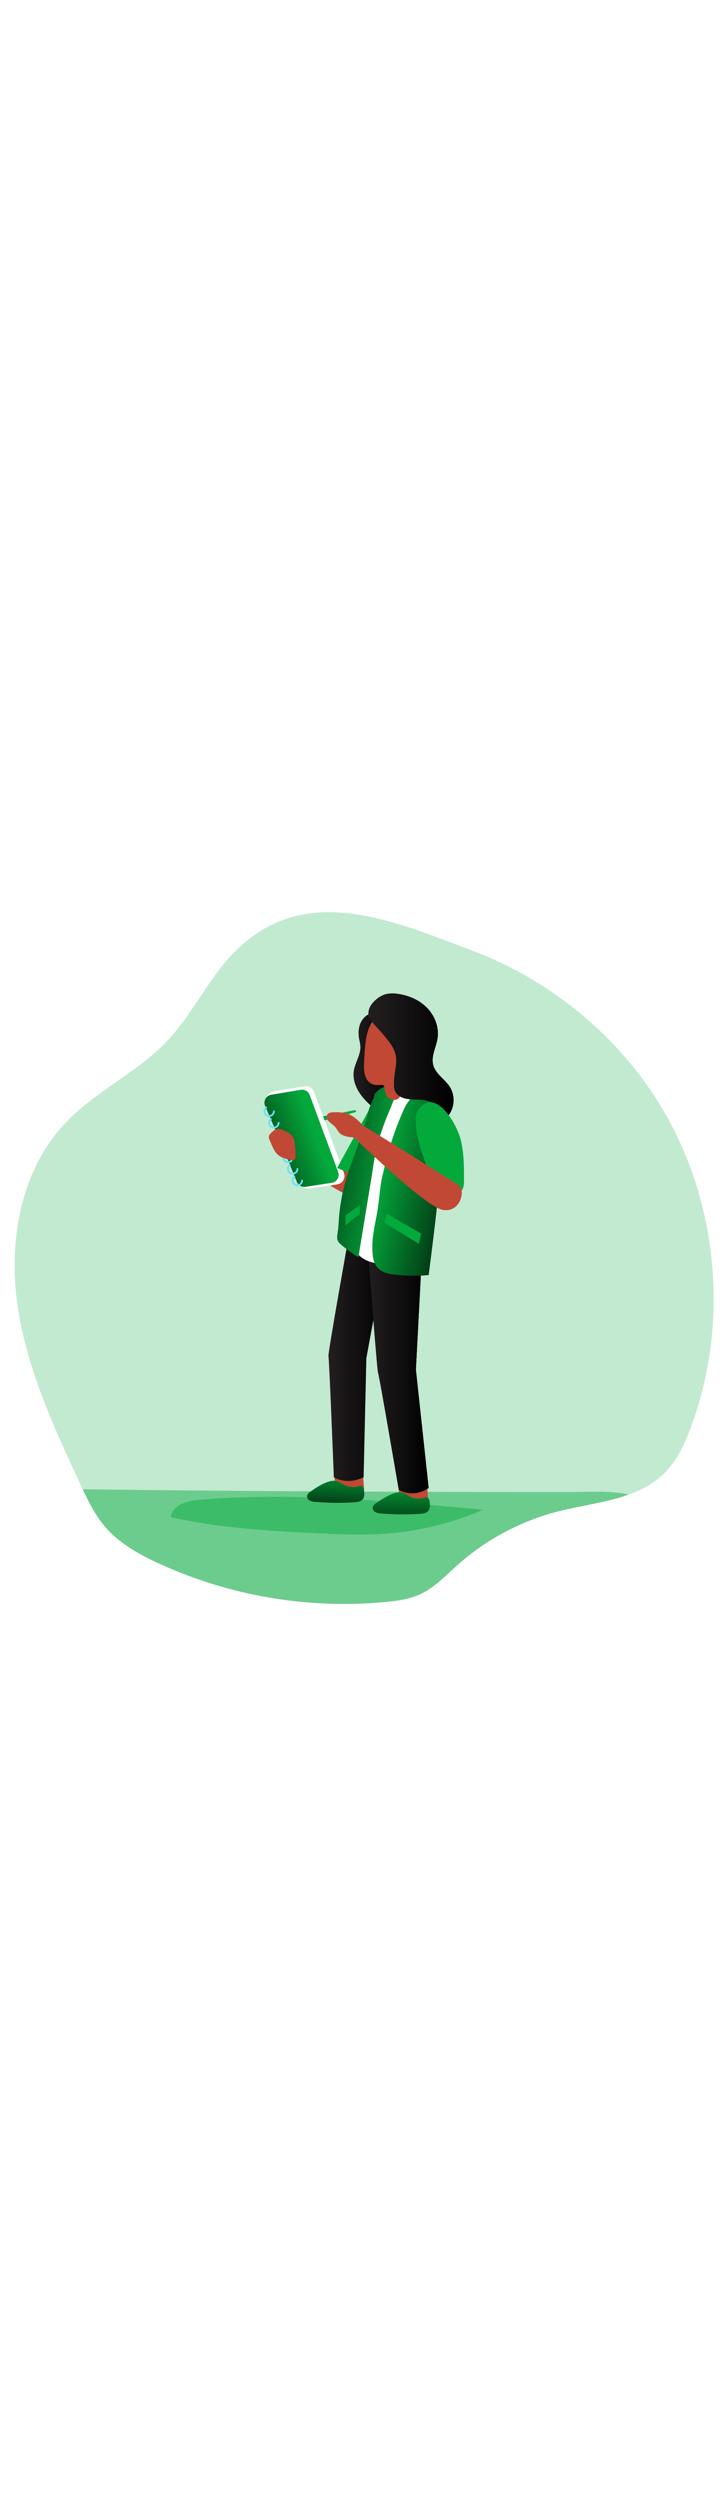 <svg id="_0289_note_taking" xmlns="http://www.w3.org/2000/svg" xmlns:xlink="http://www.w3.org/1999/xlink" viewBox="0 0 500 500" data-imageid="note-taking-10" imageName="Note Taking" class="illustrations_image" style="width: 145px;"><defs><style>.cls-1_note-taking-10{opacity:.45;}.cls-1_note-taking-10,.cls-2_note-taking-10,.cls-3_note-taking-10,.cls-4_note-taking-10,.cls-5_note-taking-10,.cls-6_note-taking-10,.cls-7_note-taking-10,.cls-8_note-taking-10,.cls-9_note-taking-10,.cls-10_note-taking-10,.cls-11_note-taking-10,.cls-12_note-taking-10,.cls-13_note-taking-10,.cls-14_note-taking-10,.cls-15_note-taking-10,.cls-16_note-taking-10{stroke-width:0px;}.cls-1_note-taking-10,.cls-12_note-taking-10{isolation:isolate;}.cls-1_note-taking-10,.cls-12_note-taking-10,.cls-16_note-taking-10{fill:#68e1fd;}.cls-2_note-taking-10{fill:url(#linear-gradient);}.cls-3_note-taking-10{fill:url(#linear-gradient-10-note-taking-10);}.cls-17_note-taking-10{fill:none;stroke:#68e1fd;stroke-linecap:round;stroke-miterlimit:10;stroke-width:1.2px;}.cls-4_note-taking-10{fill:url(#linear-gradient-4-note-taking-10);}.cls-5_note-taking-10{fill:url(#linear-gradient-2-note-taking-10);}.cls-6_note-taking-10{fill:url(#linear-gradient-3-note-taking-10);}.cls-7_note-taking-10{fill:url(#linear-gradient-8-note-taking-10);}.cls-8_note-taking-10{fill:url(#linear-gradient-9-note-taking-10);}.cls-9_note-taking-10{fill:url(#linear-gradient-7-note-taking-10);}.cls-10_note-taking-10{fill:url(#linear-gradient-5-note-taking-10);}.cls-11_note-taking-10{fill:url(#linear-gradient-6-note-taking-10);}.cls-12_note-taking-10{opacity:.24;}.cls-13_note-taking-10{fill:#231f20;}.cls-14_note-taking-10{fill:#c14834;}.cls-15_note-taking-10{fill:#fff;}</style><linearGradient id="linear-gradient-note-taking-10" x1="770.15" y1="2911.6" x2="772.26" y2="2897.14" gradientTransform="translate(-536.89 3063.48) scale(1 -1)" gradientUnits="userSpaceOnUse"><stop offset="0" stop-color="#010101" stop-opacity="0"/><stop offset=".47" stop-color="#010101" stop-opacity=".47"/><stop offset=".95" stop-color="#010101"/></linearGradient><linearGradient id="linear-gradient-2-note-taking-10" x1="780.97" y1="2943.01" x2="807.55" y2="2943.01" xlink:href="#linear-gradient-note-taking-10"/><linearGradient id="linear-gradient-3-note-taking-10" x1="754.45" y1="2893.65" x2="694.05" y2="2870.93" xlink:href="#linear-gradient-note-taking-10"/><linearGradient id="linear-gradient-4-note-taking-10" x1="763.69" y1="2740.35" x2="804.04" y2="2740.35" xlink:href="#linear-gradient-note-taking-10"/><linearGradient id="linear-gradient-5-note-taking-10" x1="790.58" y1="2732.56" x2="832.91" y2="2732.56" xlink:href="#linear-gradient-note-taking-10"/><linearGradient id="linear-gradient-6-note-taking-10" x1="809.64" y1="2866.71" x2="728.78" y2="2881.65" xlink:href="#linear-gradient-note-taking-10"/><linearGradient id="linear-gradient-7-note-taking-10" x1="797.69" y1="2863.7" x2="873.02" y2="2846.17" xlink:href="#linear-gradient-note-taking-10"/><linearGradient id="linear-gradient-8-note-taking-10" x1="791.24" y1="2947.98" x2="850.06" y2="2947.98" xlink:href="#linear-gradient-note-taking-10"/><linearGradient id="linear-gradient-9-note-taking-10" x1="769.66" y1="2664.22" x2="767.71" y2="2623.3" xlink:href="#linear-gradient-note-taking-10"/><linearGradient id="linear-gradient-10-note-taking-10" x1="814.02" y1="2655.8" x2="814.02" y2="2609.53" xlink:href="#linear-gradient-note-taking-10"/></defs><g id="background_note-taking-10"><path class="cls-12_note-taking-10 targetColor" d="M476.97,372.62c-4.2,11.31-9.45,22.6-17.96,31.15-7.02,7.05-15.53,11.62-24.8,14.94-15.3,5.47-32.57,7.54-48.51,11.56-26,6.61-50.02,19.39-70.02,37.26-7.99,7.16-15.51,15.26-25.21,19.79-7.54,3.56-15.99,4.71-24.29,5.5-53.74,5-107.85-4.24-156.89-26.78-13.66-6.3-27.16-13.88-36.92-25.36-6.47-7.62-11-16.58-15.22-25.61-.56-1.1-1.05-2.17-1.55-3.25-18.75-40.17-37.65-81.13-43.7-125.02-6.05-43.88,2.67-92.03,33.11-124.24,20.82-22.06,49.89-34.92,70.68-56.95,18.16-19.31,29.1-44.67,48.2-63.03,48.33-46.64,109.26-18.91,162.42,1.05,56.22,21.1,104.97,62.15,134.35,114.59,36.12,64.61,42.27,145.12,16.34,214.39Z" style="fill: rgb(4, 169, 60);"/><path class="cls-1_note-taking-10 targetColor" d="M434.2,418.71c-15.3,5.47-32.57,7.54-48.51,11.56-26,6.61-50.02,19.39-70.02,37.26-7.99,7.16-15.51,15.26-25.21,19.79-7.54,3.56-15.99,4.71-24.29,5.5-53.74,5-107.85-4.24-156.89-26.78-13.66-6.3-27.16-13.88-36.92-25.36-6.47-7.62-11-16.58-15.22-25.61,28.47.35,56.94.65,85.42.9,56.73.48,113.46.78,170.19.9,28.09.06,56.19.08,84.29.06,7.72-.03,26.61-1.03,37.17,1.76Z" style="fill: rgb(4, 169, 60);"/><path class="cls-1_note-taking-10 targetColor" d="M137.53,422.31c-8.3.68-18.84,3.68-19.45,11.99,33.01,7.5,66.99,9.45,100.85,11.08,15.14.74,30.31,1.42,45.44.45,23.91-1.54,47.38-7.18,69.39-16.67-65.45-5.95-130.48-12.24-196.23-6.85Z" style="fill: rgb(4, 169, 60);"/></g><g id="character_note-taking-10"><path class="cls-16_note-taking-10 targetColor" d="M231.75,156.21l13.23-2.62s1.15-.16.82,1.3l-18.84,5.03-3.49.89-1.54-2.76,9.82-1.85Z" style="fill: rgb(4, 169, 60);"/><path class="cls-2_note-taking-10" d="M231.75,156.21l13.23-2.62s1.15-.16.82,1.3l-18.84,5.03-3.49.89-1.54-2.76,9.82-1.85Z"/><path class="cls-13_note-taking-10" d="M250.14,91.4c-2.55,3.78-2.96,8.7-2.1,13.19.37,1.59.65,3.2.83,4.82.37,5.89-3.6,11.17-4.53,17-.89,5.65,1.21,11.45,4.51,16.13,3.3,4.67,7.73,8.4,12.11,12.11,4.2-4.39,5.64-10.73,5.76-16.81.12-6.08-.96-12.06-1.12-18.11-.17-2.88.13-5.77.88-8.55,1.5-4.99,5.25-9.79,3.98-14.83-.78-2.93-3.15-5.13-5.38-7.15-2.55-2.3-4.35-3.46-7.93-2.66-2.87.67-5.38,2.41-7.01,4.86Z"/><path class="cls-5_note-taking-10" d="M250.14,91.4c-2.55,3.78-2.96,8.7-2.1,13.19.37,1.59.65,3.2.83,4.82.37,5.89-3.6,11.17-4.53,17-.89,5.65,1.21,11.45,4.51,16.13,3.3,4.67,7.73,8.4,12.11,12.11,4.2-4.39,5.64-10.73,5.76-16.81.12-6.08-.96-12.06-1.12-18.11-.17-2.88.13-5.77.88-8.55,1.5-4.99,5.25-9.79,3.98-14.83-.78-2.93-3.15-5.13-5.38-7.15-2.55-2.3-4.35-3.46-7.93-2.66-2.87.67-5.38,2.41-7.01,4.86Z"/><path class="cls-14_note-taking-10" d="M251.23,198.03l-52.53-19.19,2.98,8.82s38.87,29,48.13,27.31c9.26-1.68,1.42-16.95,1.42-16.95Z"/><path class="cls-15_note-taking-10" d="M196.62,177.56l-12.27-28.72c-1.28-2.99.1-6.44,3.09-7.72.43-.19.89-.32,1.35-.4l21.5-3.61c2.79-.47,5.52,1.11,6.5,3.76l20.75,56.04c1.13,3.06-.44,6.45-3.5,7.58-.37.14-.76.24-1.16.3l-19.13,2.84c-2.68.39-5.28-1.1-6.3-3.6l-10.84-26.45Z"/><path class="cls-16_note-taking-10 targetColor" d="M194.74,177.9l-11.63-27.23c-1.22-2.84.1-6.12,2.94-7.34.41-.17.83-.3,1.27-.37l20.39-3.42c2.65-.44,5.23,1.06,6.17,3.57l19.67,53.14c1.07,2.89-.4,6.1-3.29,7.17-.36.13-.73.23-1.11.29l-18.14,2.72c-2.55.38-5.02-1.03-6-3.41l-10.25-25.11Z" style="fill: rgb(4, 169, 60);"/><path class="cls-6_note-taking-10" d="M194.74,177.9l-11.63-27.23c-1.22-2.84.1-6.12,2.94-7.34.41-.17.83-.3,1.27-.37l20.39-3.42c2.65-.44,5.23,1.06,6.17,3.57l19.67,53.14c1.07,2.89-.4,6.1-3.29,7.17-.36.13-.73.23-1.11.29l-18.14,2.72c-2.55.38-5.02-1.03-6-3.41l-10.25-25.11Z"/><path class="cls-17_note-taking-10" d="M202.15,186.16c0,1.82-1.47,3.29-3.28,3.29-1.82,0-3.29-1.47-3.29-3.28,0-1.01.46-1.96,1.25-2.59"/><path class="cls-17_note-taking-10" d="M205.4,194.11c0,1.82-1.47,3.29-3.28,3.29-1.82,0-3.29-1.47-3.29-3.28,0-1.01.46-1.96,1.25-2.59"/><path class="cls-17_note-taking-10" d="M208.65,202.08c0,1.82-1.48,3.29-3.29,3.28-1.82,0-3.29-1.48-3.28-3.29,0-1,.46-1.95,1.25-2.58"/><path class="cls-16_note-taking-10 targetColor" d="M257.76,148.14l-24.93,45.28,15.57,6.72s12.07-48.09,9.36-52Z" style="fill: rgb(4, 169, 60);"/><path class="cls-14_note-taking-10" d="M294.9,411.66l.89,12.46c-2.16,1.28-4.66,1.87-7.16,1.67-3.8-.48-11.38-8.27-13.21-7.89l.06-3.71"/><path class="cls-14_note-taking-10" d="M250.54,402.76l.89,12.46c-2.16,1.28-4.66,1.87-7.16,1.67-3.79-.48-11.38-8.27-13.21-7.89l.07-3.71"/><path class="cls-13_note-taking-10" d="M253.69,244.49s6.67,88.73,7.42,90.19,14.29,80.74,14.29,80.74c0,0,9.45,6.06,20.62-1.21l-8.81-81.66,4.09-77.88s-31.87-13.09-37.6-10.18Z"/><path class="cls-13_note-taking-10" d="M241.46,237.2s-15.19,84.57-14.64,86.15c.55,1.58,3.73,83.4,3.73,83.4,0,0,8.53,5.75,20.54,0l1.89-82.11,14.18-76.69s-19.63-12.88-25.7-10.75Z"/><path class="cls-4_note-taking-10" d="M241.46,237.2s-15.19,84.57-14.64,86.15c.55,1.58,3.73,83.4,3.73,83.4,0,0,8.53,5.75,20.54,0l1.89-82.11,14.18-76.69s-19.63-12.88-25.7-10.75Z"/><path class="cls-13_note-taking-10" d="M253.69,244.49s6.67,88.73,7.42,90.19,14.29,80.74,14.29,80.74c0,0,9.45,6.06,20.62-1.21l-8.81-81.66,4.09-77.88s-31.87-13.09-37.6-10.18Z"/><path class="cls-10_note-taking-10" d="M253.69,244.49s6.67,88.73,7.42,90.19,14.29,80.74,14.29,80.74c0,0,9.45,6.06,20.62-1.21l-8.81-81.66,4.09-77.88s-31.87-13.09-37.6-10.18Z"/><path class="cls-15_note-taking-10" d="M297.88,141.19s-16-8.01-21.82-7.28c-10.59,1.32-14.91,12.32-17.86,21.16-9.94,29.98-6.91,60.52-14.89,90.86,0,0,2.17,10.9,16,13.09,13.83,2.19,7.99-67.65,13.09-81.46,5.1-13.81,31.3-33.46,25.48-36.37Z"/><path class="cls-16_note-taking-10 targetColor" d="M273.7,134.44s-12.19,3.15-15.09,8.19c0,2.71-3.1,7.45-3.8,10.34-3.45,14.21-8.66,27.81-13.59,41.38-3.27,9.32-5.5,18.97-6.66,28.79-.64,4.98-.58,10.16-1.4,15.09s-.21,5.95,3.55,9.12c.64.54,10.68,8.46,10.88,7.2,2.98-18.11,5.96-36.22,8.93-54.33,1.34-8.2,2.2-15.99,4.48-24.07,2.28-7.88,5.06-15.6,8.33-23.11.59-1.39,8.27-19.57,4.37-18.58Z" style="fill: rgb(4, 169, 60);"/><path class="cls-16_note-taking-10 targetColor" d="M295.56,143.94c-4.29-3.15-8.18-2.01-11.97,1.87-2.91,3-4.64,6.93-6.24,10.79-4.75,11.06-8.54,22.5-11.32,34.21-1.18,5.25-2.61,10.2-3.29,15.62-.74,5.8-1.24,11.63-2.22,17.4-1.29,7.67-3.37,15.76-3.37,23.53,0,9.45.72,18.19,15.28,19.65,14.55,1.46,23.6.29,23.6.29,0,0,12.05-90.49,9.86-106.49-.51-3.74-.79-7.59-3.44-10.51-1.98-2.15-4.1-4.15-6.36-6-.18-.11-.35-.23-.54-.36Z" style="fill: rgb(4, 169, 60);"/><path class="cls-11_note-taking-10" d="M273.7,134.44s-12.19,3.15-15.09,8.19c0,2.71-3.1,7.45-3.8,10.34-3.45,14.21-8.66,27.81-13.59,41.38-3.27,9.32-5.5,18.97-6.66,28.79-.64,4.98-.58,10.16-1.4,15.09s-.21,5.95,3.55,9.12c.64.54,10.68,8.46,10.88,7.2,2.98-18.11,5.96-36.22,8.93-54.33,1.34-8.2,2.2-15.99,4.48-24.07,2.28-7.88,5.06-15.6,8.33-23.11.59-1.39,8.27-19.57,4.37-18.58Z"/><path class="cls-9_note-taking-10" d="M295.56,143.94c-4.29-3.15-8.18-2.01-11.97,1.87-2.91,3-4.64,6.93-6.24,10.79-4.75,11.06-8.54,22.5-11.32,34.21-1.18,5.25-2.61,10.2-3.29,15.62-.74,5.8-1.24,11.63-2.22,17.4-1.29,7.67-3.37,15.76-3.37,23.53,0,9.45.72,18.19,15.28,19.65,14.55,1.46,23.6.29,23.6.29,0,0,12.05-90.49,9.86-106.49-.51-3.74-.79-7.59-3.44-10.51-1.98-2.15-4.1-4.15-6.36-6-.18-.11-.35-.23-.54-.36Z"/><path class="cls-14_note-taking-10" d="M256.65,93.31c-4.11,6.56-4.52,15.7-4.97,23.2-.4,6.47-1.75,17.39,6.8,19.55,1.81.46,3.71.06,5.56.18.26,0,.51.05.75.17.39.32.62.78.64,1.28.22,1.69.63,3.35,1.21,4.96,1.28,3.02,4.99,5.08,8.1,3.15,2.67-1.63,3.41-6.51,4.2-9.23,1.66-5.87-3.46-13.45-4.31-19.42-1.46-10.18-2.91-21.82-8.01-25.45-4.55-3.2-7.73-1.94-9.97,1.63Z"/><path class="cls-13_note-taking-10" d="M255.5,90.46c1.98,3.59,5.99,7.15,8.11,9.72,3.97,4.79,8.6,9.56,9.75,15.93.75,4.14-.23,8.4-.78,12.54-.31,2.39-.48,4.8-.5,7.22-.08,1.26.06,2.52.41,3.73,1.46,4.37,5.84,5.98,10.13,6.45,3.57.4,7.21.12,10.76.7,6.68,1.16,12.47,5.28,15.76,11.21,4.81-5.72,5.46-13.86,1.62-20.27-3.44-5.45-9.94-8.99-11.56-15.21-1.62-6.22,2.03-12.2,2.98-18.43,1.19-7.59-1.87-15.5-7.23-21.01-5.36-5.52-12.81-8.68-20.41-9.7-2.76-.47-5.58-.38-8.3.28-2.46.76-4.72,2.05-6.64,3.76-2.69,2.3-5,5.4-5.18,8.93-.02,1.45.35,2.88,1.08,4.14Z"/><path class="cls-7_note-taking-10" d="M255.5,90.46c1.98,3.59,5.99,7.15,8.11,9.72,3.97,4.79,8.6,9.56,9.75,15.93.75,4.14-.23,8.4-.78,12.54-.31,2.39-.48,4.8-.5,7.22-.08,1.26.06,2.52.41,3.73,1.46,4.37,5.84,5.98,10.13,6.45,3.57.4,7.21.12,10.76.7,6.68,1.16,12.47,5.28,15.76,11.21,4.81-5.72,5.46-13.86,1.62-20.27-3.44-5.45-9.94-8.99-11.56-15.21-1.62-6.22,2.03-12.2,2.98-18.43,1.19-7.59-1.87-15.5-7.23-21.01-5.36-5.52-12.81-8.68-20.41-9.7-2.76-.47-5.58-.38-8.3.28-2.46.76-4.72,2.05-6.64,3.76-2.69,2.3-5,5.4-5.18,8.93-.02,1.45.35,2.88,1.08,4.14Z"/><path class="cls-14_note-taking-10" d="M305.97,222.43c-12-1.9-60.72-49.38-60.72-49.38,0,0,5.43-8.4,6.41-8.2.59.15,24.05,14.71,42.52,26.26l22.18,13.84c1.28.87,2.14,2.24,2.35,3.77,1.22,5.86-3.35,15.2-12.73,13.71Z"/><path class="cls-16_note-taking-10 targetColor" d="M320.44,201.31c0,2.67,0,5.46-1.49,7.71-.07-.09-.15-.17-.24-.24-.21-1.53-1.07-2.9-2.35-3.77l-22.18-13.89c-3.59-10.24-7.35-20.86-7.09-31.38-.01-3.77,1.69-7.33,4.63-9.69,11.49-8.58,23.67,14,26.05,22.52,2.64,9.27,2.67,19.03,2.67,28.73Z" style="fill: rgb(4, 169, 60);"/><polygon class="cls-16_note-taking-10 targetColor" points="267.15 225.09 290.87 238.74 289.21 245.74 265.29 231.09 267.15 225.09" style="fill: rgb(4, 169, 60);"/><path class="cls-16_note-taking-10 targetColor" d="M238.63,233.15c.34-.74,9.84-8.06,9.84-8.06v-5.99l-9.84,7.03v7.02Z" style="fill: rgb(4, 169, 60);"/><path class="cls-14_note-taking-10" d="M239.94,156.04c-3.03-.82-6.17-1.16-9.3-.99-1.71,0-3.75.17-4.64,1.63-.6,1.18-.48,2.6.3,3.67.78,1.04,1.72,1.94,2.79,2.68,1.16.86,2.19,1.88,3.07,3.03.65.9,1.15,1.92,1.86,2.77,1.89,2.25,5,2.98,7.92,3.35,1.43.05,2.83.43,4.1,1.11.31.26.66.46,1.05.58.33.04.67,0,.98-.14,3.86-1.38,5.4-6.25,2.74-9.29-3.02-3.46-6.41-6.92-10.87-8.4Z"/><path class="cls-14_note-taking-10" d="M201.4,188.07c-3.63-.75-7.5-1.62-10.09-4.29-1.34-1.5-2.41-3.22-3.15-5.08-.69-1.53-1.37-3.09-2-4.65-.95-1.47-.59-3.43.83-4.46,1.51-1.6,3.38-3.26,5.58-3.15.89.1,1.76.36,2.56.77,2.98,1.28,6.22,2.78,7.61,5.72.58,1.43.9,2.96.95,4.51.19,2.3.33,4.59.41,6.89.08,2.16-.16,4.3-2.7,3.76Z"/><path class="cls-16_note-taking-10 targetColor" d="M214.4,416.67c-1.12.6-1.96,1.63-2.32,2.85-.11,1.38.63,2.68,1.87,3.29,1.22.58,2.55.9,3.91.92,8.95.77,17.95.85,26.92.26,2.1-.14,4.37-.42,5.72-2.02,1.34-1.6,1.2-4.27.86-6.49-.17-1.05-.47-2.33-1.49-2.7-.7-.16-1.44-.1-2.1.19-3.03.83-6.24.65-9.16-.5-2.54-1.05-4.78-3.31-7.64-3.32-5.4-.08-12.32,4.51-16.56,7.52Z" style="fill: rgb(4, 169, 60);"/><path class="cls-16_note-taking-10 targetColor" d="M259.69,424.66c-1.12.61-1.95,1.63-2.31,2.85-.11,1.38.63,2.68,1.87,3.3,1.22.57,2.56.89,3.91.91,8.95.77,17.95.85,26.92.26,2.1-.14,4.37-.42,5.72-2.02,1.34-1.6,1.2-4.27.86-6.49-.17-1.05-.47-2.33-1.49-2.7-.7-.16-1.44-.1-2.1.19-3.03.83-6.24.65-9.16-.5-2.54-1.05-4.78-3.31-7.64-3.32-5.38-.03-12.32,4.56-16.57,7.52Z" style="fill: rgb(4, 169, 60);"/><path class="cls-8_note-taking-10" d="M214.4,416.67c-1.12.6-1.96,1.63-2.32,2.85-.11,1.38.63,2.68,1.87,3.29,1.22.58,2.55.9,3.91.92,8.95.77,17.95.85,26.92.26,2.1-.14,4.37-.42,5.72-2.02,1.34-1.6,1.2-4.27.86-6.49-.17-1.05-.47-2.33-1.49-2.7-.7-.16-1.44-.1-2.1.19-3.03.83-6.24.65-9.16-.5-2.54-1.05-4.78-3.31-7.64-3.32-5.4-.08-12.32,4.51-16.56,7.52Z"/><path class="cls-3_note-taking-10" d="M259.69,424.66c-1.12.61-1.95,1.63-2.31,2.85-.11,1.38.63,2.68,1.87,3.3,1.22.57,2.56.89,3.91.91,8.95.77,17.95.85,26.92.26,2.1-.14,4.37-.42,5.72-2.02,1.34-1.6,1.2-4.27.86-6.49-.17-1.05-.47-2.33-1.49-2.7-.7-.16-1.44-.1-2.1.19-3.03.83-6.24.65-9.16-.5-2.54-1.05-4.78-3.31-7.64-3.32-5.38-.03-12.32,4.56-16.57,7.52Z"/><path class="cls-17_note-taking-10" d="M189.17,154.34c0,1.82-1.48,3.29-3.29,3.28-1.82,0-3.29-1.48-3.28-3.29,0-1,.46-1.95,1.25-2.58"/><path class="cls-17_note-taking-10" d="M192.42,162.29c0,1.82-1.47,3.29-3.28,3.29-1.82,0-3.29-1.47-3.29-3.28,0-1.01.46-1.96,1.25-2.59"/></g></svg>